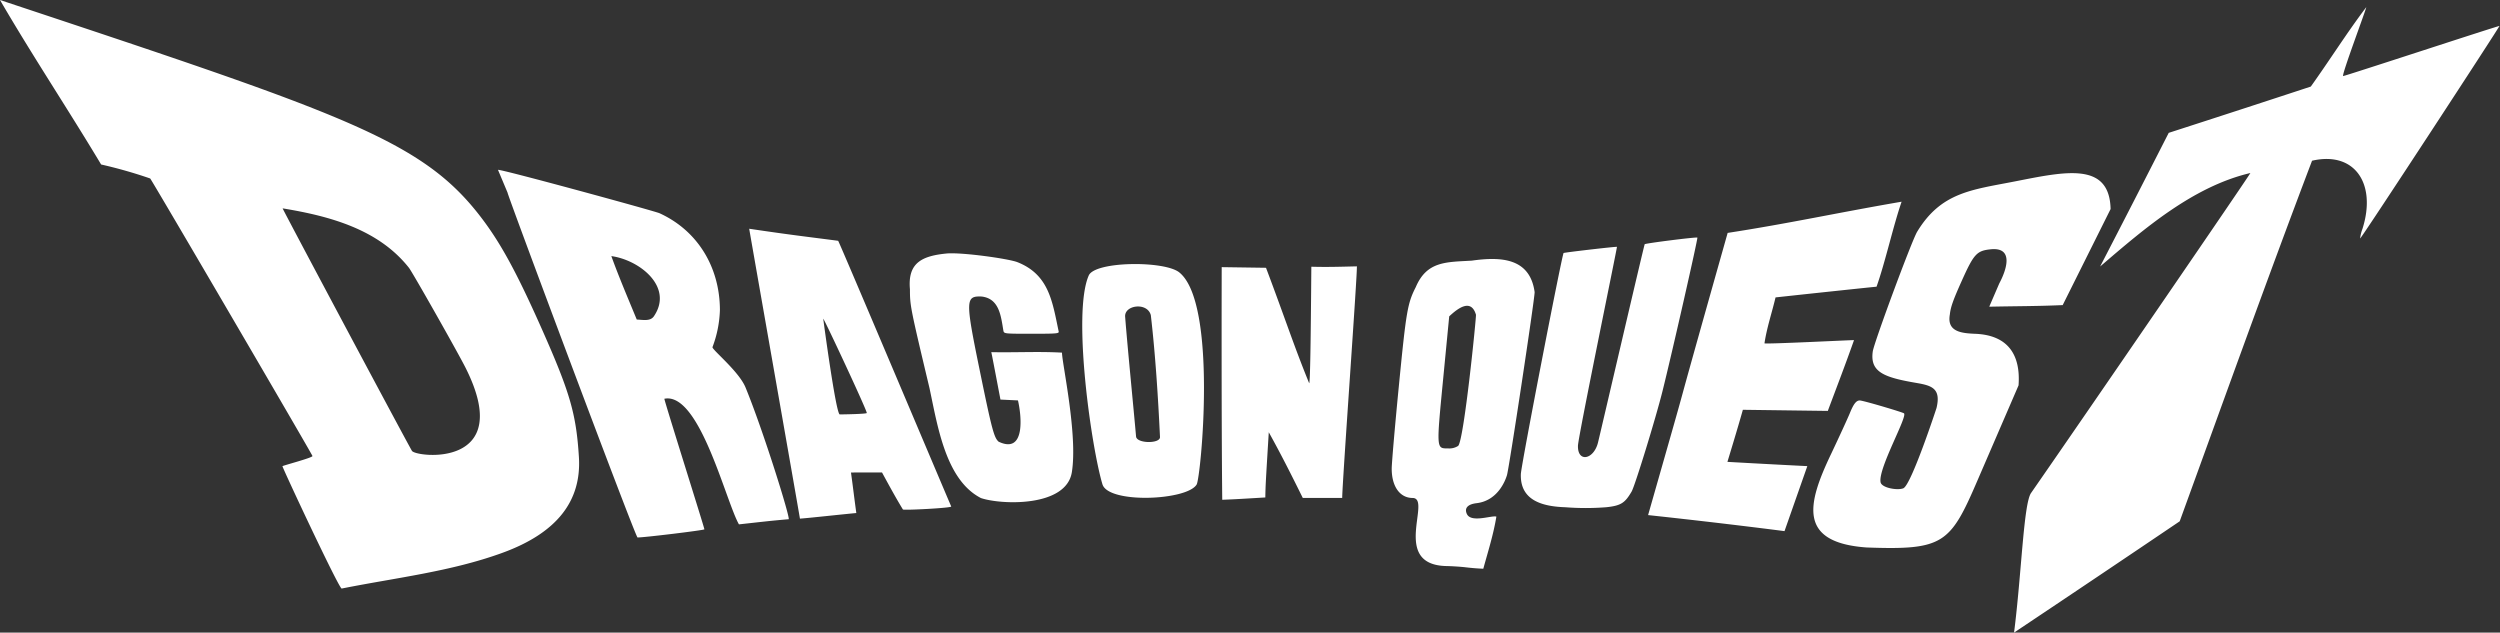 <svg xmlns="http://www.w3.org/2000/svg" width="822" height="208" viewBox="0 0 822 208">
  <rect x="0" y="0" width="822" height="208" fill="#333333" stroke="none"/>
  <defs>
    <style>
      .cls-1 {
        fill: #fff;
        fill-rule: evenodd;
      }
    </style>
  </defs>
  <path class="cls-1" d="M667.811,162.1c19.577-28.2,72.257-105.063,72.11-105.211-18.9,4.445-35.029,18.413-49.4,30.741q11.345-21.94,22.555-43.949,23.382-7.542,46.719-15.22c6.167-8.623,11.823-17.63,18.215-26.09,0.192,0.192-8.3,22.67-7.572,22.632,0.775-.044,51.176-16.614,51.381-16.469C822,8.66,776.255,78.649,776.013,78.407a12.546,12.546,0,0,1,.763-3.16c4.749-14.96-2.647-25.625-16.573-22.4-14.935,39.356-29.128,79-43.516,118.561Q689.507,189.78,662.223,208c2.453-19.188,3.128-42.358,5.588-45.9h0ZM92.872,153.285c0.288-.267,9.974-2.787,9.866-3.351-0.118-.616-52.747-90.617-53.36-91.252a153.524,153.524,0,0,0-16.129-4.6C22.375,35.932,10.639,18.29,0,0,112.065,37.218,138.088,45.86,157.4,70.473c6.87,8.756,12.265,18.567,20.826,37.868,9.2,20.738,11.23,27.762,12.117,41.9,0.9,14.343-7.041,24.936-25.177,31.54-16.945,6.171-35.137,8.193-52.82,11.734-0.926,0-19.653-40.061-19.472-40.228h0Zm60.193-32.379c-2.6-5.169-17.14-30.85-18.573-32.813-10.073-12.787-26.233-17.062-41.566-19.584-0.121.121,41.242,77.679,42.527,79.741,1.341,2.153,34.338,5.855,17.612-27.344h0Zm328.724,65.609c-1.663-.187-4.412-0.364-6.108-0.394-18.606-.329-4.694-22.352-11.24-22.388-4.173-.023-6.849-3.789-6.847-9.636,0-1.744,1.047-13.852,2.324-26.907,2.441-24.958,2.86-27.416,5.6-32.813C469.168,85.8,475.6,86.2,483.925,85.7c9.683-1.378,19.126-.85,20.662,10.347,0,2.413-8.375,57.785-9.1,60.2-0.506,1.671-2.959,8.372-9.989,9.2-2.91.344-4.071,1.626-3.2,3.533,1.4,3.066,8.318.359,9.707,0.887-0.937,5.783-2.742,11.471-4.3,17.133-2.224-.109-3.252-0.183-5.909-0.482h0Zm-2.364-39.894c1.911-1.563,6.006-42.464,5.875-43.138-1.648-5.544-6.09-1.986-8.8.539l-1.954,20.194c-2.288,23.641-2.317,23.22,1.58,23.22a5.352,5.352,0,0,0,3.3-.815h0ZM613.7,180.009c-22.663-1.644-19.483-14.355-11.586-30.851,2.692-5.683,5.435-11.66,6.1-13.281,1.165-2.859,2.112-4.42,3.515-4.18,2.245,0.384,13.6,3.77,14.277,4.191,1.389,0.858-8.557,18.17-7.67,22.677,0.367,1.865,5.582,2.768,7.484,1.98,2.587-1.071,10.791-26.006,10.91-26.4,1.55-6.461-1.617-7.368-6.551-8.227-10.826-1.833-15.368-3.619-14.412-10.364,0.417-2.94,12.819-36.4,14.575-39.325,7.868-13.019,17.954-13.8,32.008-16.552,16.719-3.278,31.255-6.6,31.616,9.058l-15.752,31.581c-8.757.383-14.508,0.32-24.142,0.525,0.146-.353,1.624-3.788,3.285-7.635,2.429-4.536,4.786-11.8-2.491-11.266-4.908.445-5.794,1.389-9.918,10.574-2.756,6.138-3.6,8.52-3.838,10.9-1.038,5.651,3.809,6.137,8.127,6.329C660,110.092,664.45,116.4,663.7,126.708l-13.5,31.248c-8.971,20.859-11.175,22.977-36.5,22.053h0ZM163.739,55.852c0.426-.426,50.62,13.279,53.086,14.243,12.745,5.811,19.831,17.958,19.885,31.766a37.541,37.541,0,0,1-2.452,12.292c0,0.975,8.7,7.961,10.873,13.245,5.86,14.267,14.732,42.781,14.19,43.323-6.16.521-9.188,0.909-16.357,1.692-4.4-7.755-12.962-43.643-24.525-41.3,0,0.762,13.165,42.375,13.165,42.93,0,0.3-20.139,2.733-21.983,2.675-0.68-.026-42.983-113.124-42.734-113.373l-3.148-7.489h0Zm37.269,28.353c2.544,7.039,5.509,13.936,8.358,20.861,2.04,0.083,4.46.656,5.639-1.08,6.552-9.652-4.731-18.513-14-19.781h0ZM568.05,76.58c19.994-3.072,36.3-6.674,57.2-10.26-2.758,7.964-5.409,20-8.241,27.943l-2.82.284q-15.2,1.591-30.391,3.241c-1.186,5.03-2.88,9.982-3.637,15.1,0.334,0.334,29.27-1.129,29.443-1.055-2.75,7.8-5.714,15.529-8.621,23.274l-27.929-.368c-1.593,5.736-5.078,17.123-5.078,17.123s13.456,0.765,26.272,1.4l-7.5,21.375s-19.388-2.54-44.856-5.276c18.616-65.144,2.776-10.019,26.158-92.773h0ZM275.587,79.174c0.385,0.411,35.512,83.535,37.175,87.359,0.217,0.5-15.573,1.308-15.885.983-2.349-3.846-4.714-8.21-6.87-12.168-3.407,0-6.8-.035-10.2.025,0.67,4.874,1.059,8.307,1.751,13.312-4.744.438-15.262,1.606-18.537,1.846-0.61-3.84-16.6-94.626-16.682-95.319C260.075,77.255,265.16,77.812,275.587,79.174Zm9.406,56.639c0.337-.337-14.117-31.212-14.309-31.02-0.017.014,4.175,31.475,5.436,31.468,0.914,0,8.542-.117,8.873-0.449h0Zm229.684,30.97c-7.463-.251-14.944-2.184-14.618-10.945,0.212-3.489,13.541-72.138,14.048-72.645,0.185-.185,17.388-2.18,17.545-2.027,0.124,0.124-12.742,62.4-12.818,65.385-0.146,5.651,5.207,4.567,6.593-1.05,0.837-3.393,15.143-64.956,15.354-65.2,0.27-.31,17.048-2.442,17.316-2.174,0.226,0.227-8.295,37.765-11.459,50.459-2.231,8.947-9.073,31.2-10.161,33.045-2.134,3.621-3.354,4.616-8.211,5.136a86.109,86.109,0,0,1-13.589.015h0Zm-192.139-3.018c-11.631-5.965-14.259-23.771-16.916-36.133-6.352-26.709-6.415-27.027-6.436-32.558-0.761-8.644,3.894-10.968,12.315-11.746,5.221-.349,19.955,1.718,22.97,2.851,10.482,4.108,11.55,13.043,13.611,22.742,0.216,0.756-.421.815-8.862,0.815-9.059,0-9.1,0-9.31-1.048-0.8-4.8-1.34-10.485-7.115-11.188-5.38-.219-5.415,1.093-0.645,24.34,3.973,19.361,4.69,22.068,6.2,23.385,8.905,4.219,7.521-8.6,6.359-13.571l-5.755-.276c-0.9-4.694-1.78-9.39-2.7-14.079l-0.307-1.513c7.739,0.169,15.51-.279,23.241.162,0,3.427,5.235,27.006,3.235,39.337-1.867,11.508-23.191,10.741-29.88,8.48h0ZM401.7,87.837l14.562,0.211c6.518,17.285,9.1,25.466,14.173,37.917,0.339,0.808.552-14.223,0.734-38.267,5.136,0.142,8.482.032,14.961-.123,0.329,0.617-4.729,70.081-4.817,76.151H428.356c-3.611-7.312-7.227-14.511-11.182-21.6-1,16.369-1.065,17.326-1.137,21.44-4.762.272-9.445,0.594-14.166,0.762-0.3-27.779-.176-76.485-0.176-76.485h0Zm-43.719,2.74c2.076-4.718,24.856-4.91,29.74-1.033,12.693,10.075,7.125,67.46,5.739,69.763-3.183,5.289-29.041,6.376-30.978-.08-3.619-12.059-9.975-56.21-4.5-68.65h0Zm20.41,13.04c-1.158-4.34-8.741-3.356-8.443.531,0.739,9.618,2.862,31.027,3.59,39.377,0.206,2.359,7.977,2.421,7.87.168-0.624-13.122-1.521-27.2-3.017-40.076h0Z"/>
</svg>
